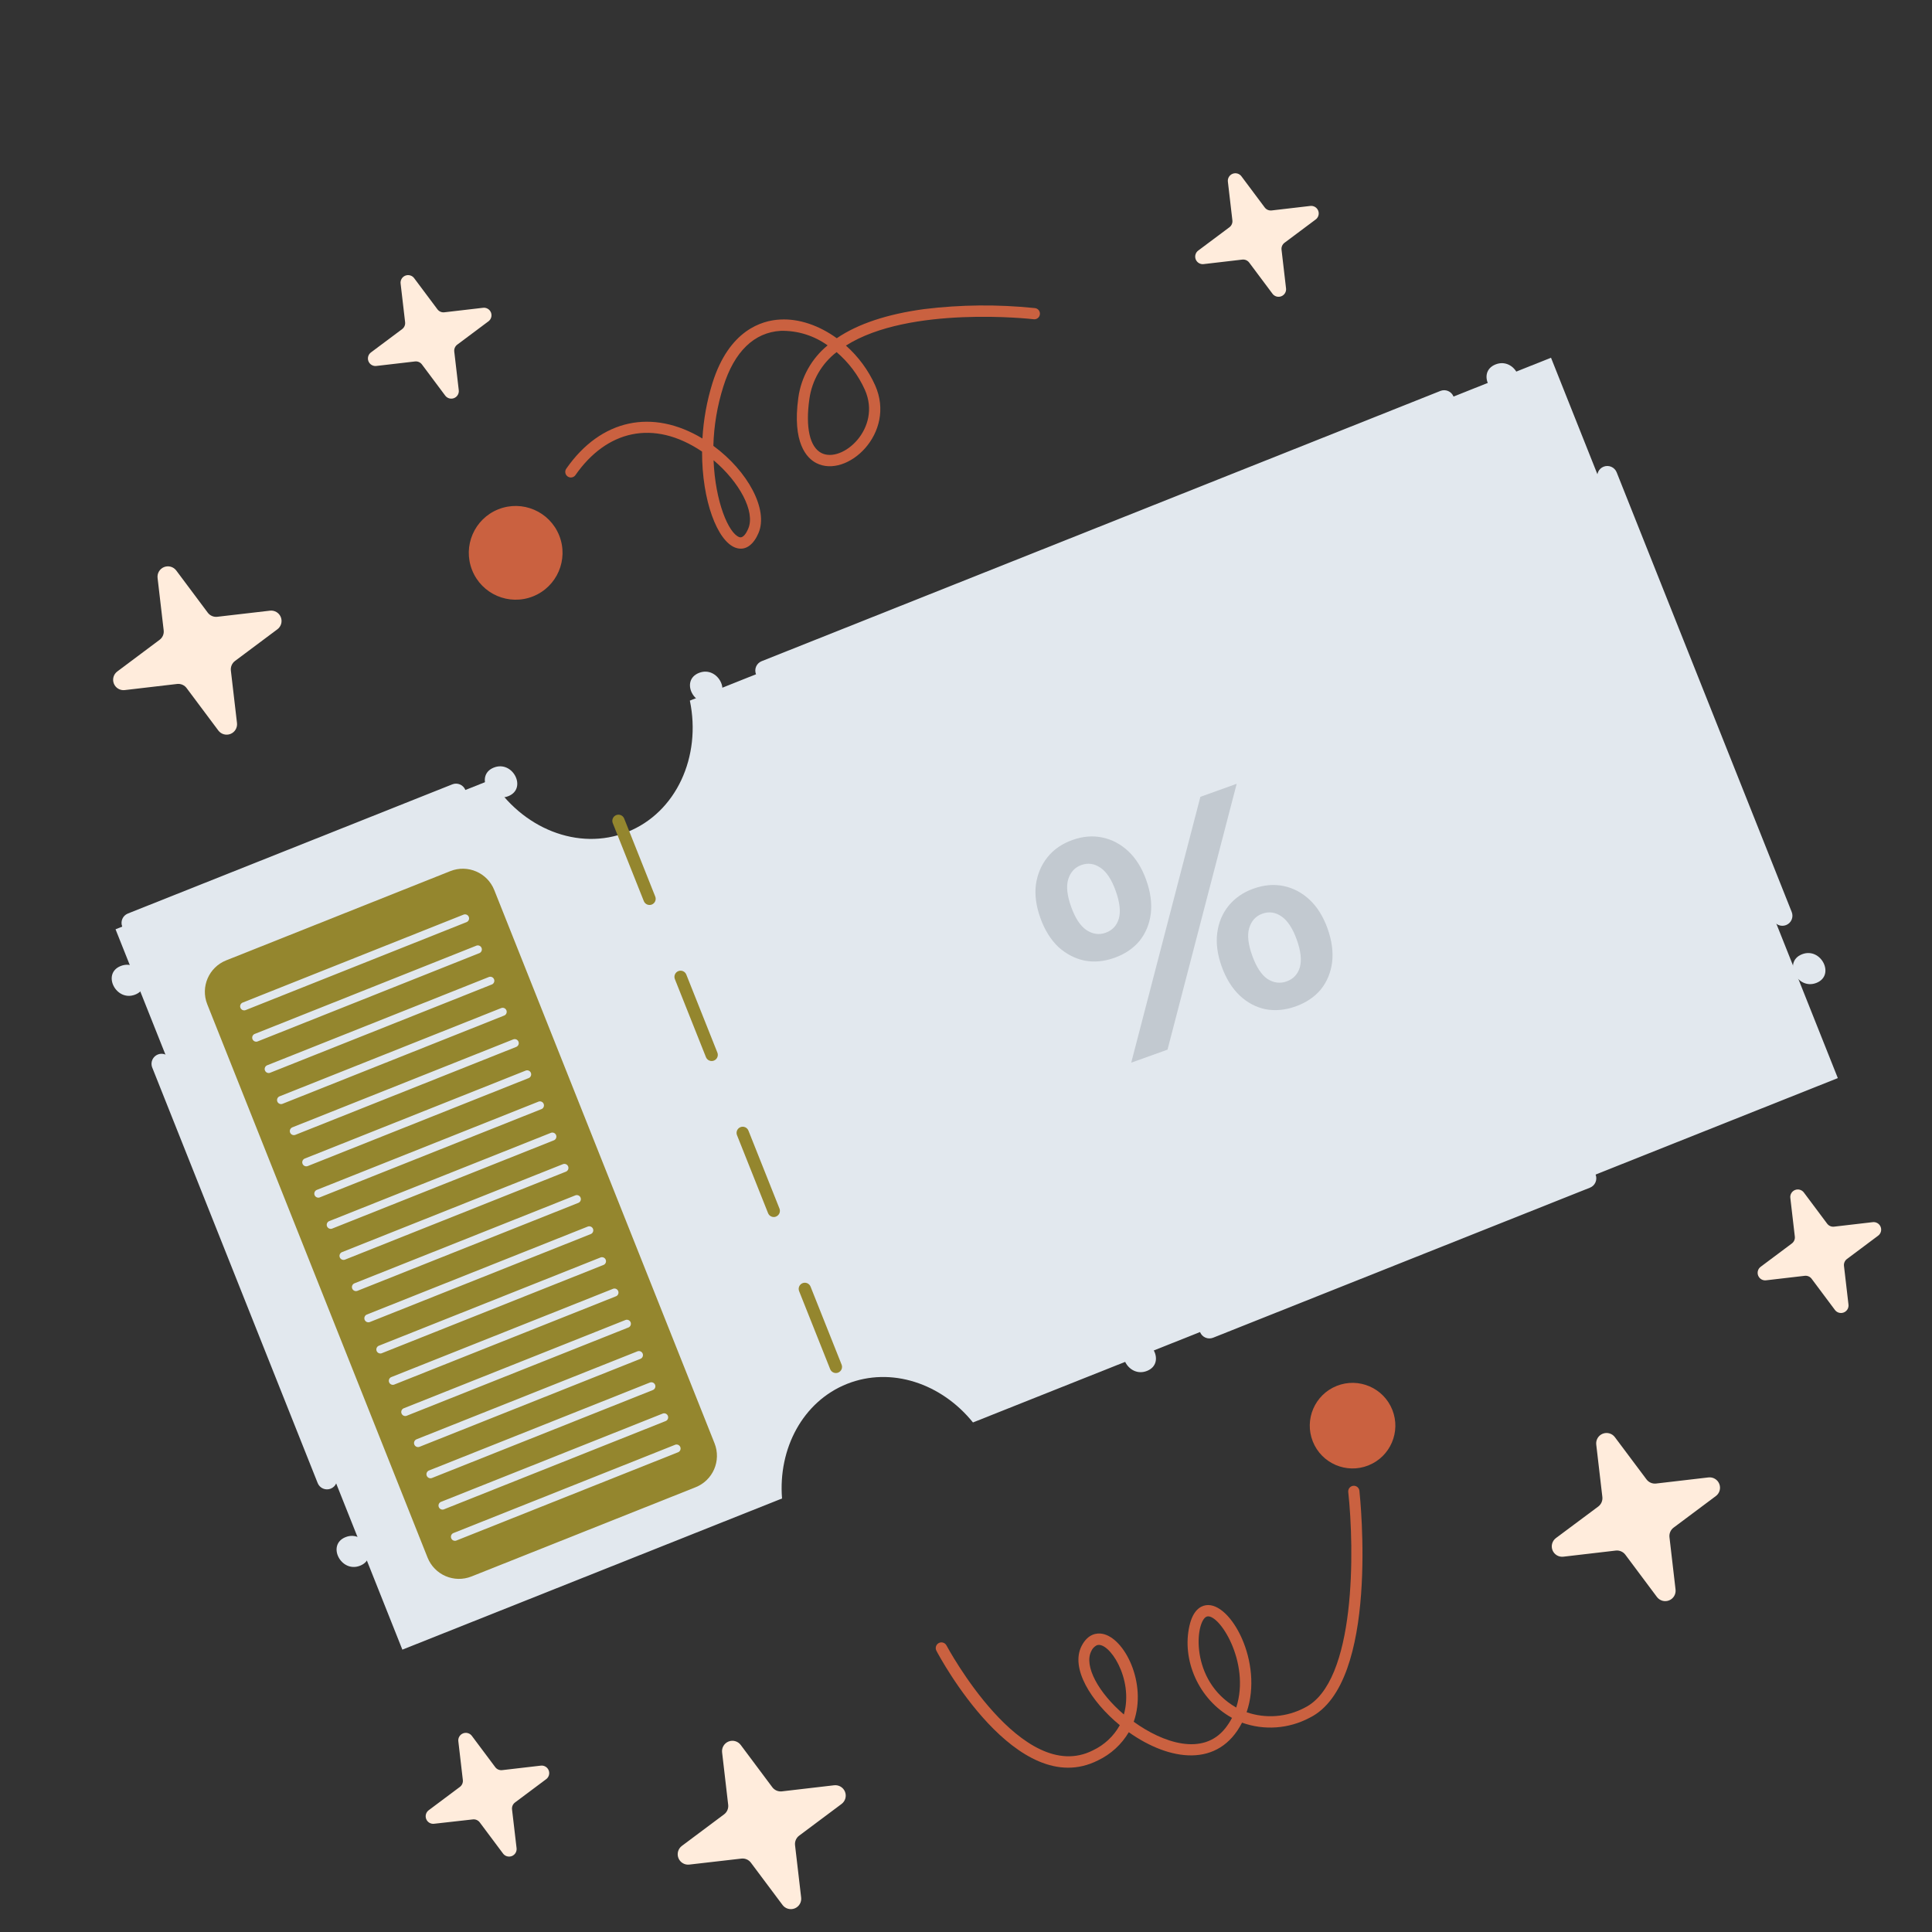 <svg width="310" height="310" viewBox="0 0 310 310" fill="none" xmlns="http://www.w3.org/2000/svg">
<rect x="0" y="0" width="310" height="310" fill="#333333" stroke="none"/>
<g clip-path="url(#clip0_8676_139)">
<path d="M199.291 276.41C195.554 283.704 187.709 282.611 181.119 277.942C179.955 279.914 178.227 281.491 176.158 282.472C163.169 289.019 150.769 265.862 150.25 264.869C150.194 264.763 150.16 264.647 150.148 264.527C150.137 264.408 150.15 264.288 150.185 264.173C150.221 264.058 150.279 263.952 150.355 263.86C150.432 263.767 150.526 263.691 150.632 263.635C150.846 263.522 151.097 263.499 151.328 263.571C151.559 263.642 151.753 263.803 151.866 264.017C151.988 264.242 163.994 286.638 175.369 280.851C177.194 279.991 178.702 278.579 179.679 276.815C175.053 273.019 171.715 267.662 173.553 264.096C174.578 262.104 176.042 262.016 176.822 262.142C180.44 262.735 184.093 270.124 181.911 276.265C186.56 279.627 193.01 281.849 196.609 277.301C197.018 276.784 197.377 276.228 197.682 275.643C192.303 272.675 189.598 266.355 190.856 260.856C191.422 258.382 192.61 257.7 193.502 257.567C197.461 256.968 202.778 266.738 200.025 274.736C201.545 275.261 203.156 275.467 204.759 275.342C206.362 275.218 207.922 274.764 209.342 274.011C217.635 269.927 217.325 248.427 216.329 239.361C216.314 239.129 216.389 238.901 216.539 238.723C216.688 238.546 216.9 238.432 217.13 238.407C217.361 238.381 217.592 238.446 217.777 238.586C217.961 238.727 218.084 238.933 218.12 239.162C218.253 240.413 221.379 270.098 210.135 275.624C208.482 276.504 206.663 277.028 204.796 277.163C202.928 277.299 201.053 277.042 199.291 276.41ZM193.616 259.392C191.794 260.117 190.824 269.679 198.358 273.985C200.725 266.689 195.478 258.65 193.588 259.403L193.616 259.392ZM175.977 263.997C175.58 264.198 175.267 264.535 175.097 264.947C173.893 267.29 176.246 271.613 180.331 275.096C181.969 269.34 177.873 263.242 175.977 263.997Z" fill="#CA6140"/>
<path d="M219.566 235.133C223.089 233.73 224.808 229.737 223.405 226.214C222.003 222.691 218.009 220.972 214.486 222.375C210.963 223.778 209.245 227.771 210.647 231.294C212.05 234.817 216.043 236.536 219.566 235.133Z" fill="#CA6140"/>
<path d="M117.985 87.87C115.119 86.808 112.628 80.371 112.65 72.457C104.808 67.179 97.304 69.105 92.334 76.232C92.267 76.328 92.181 76.411 92.081 76.474C91.982 76.538 91.871 76.581 91.755 76.601C91.638 76.622 91.519 76.619 91.404 76.594C91.289 76.568 91.18 76.52 91.083 76.453C90.987 76.385 90.904 76.299 90.841 76.2C90.777 76.1 90.734 75.989 90.714 75.873C90.693 75.757 90.696 75.638 90.721 75.523C90.746 75.407 90.794 75.298 90.862 75.202C96.429 67.218 104.697 65.542 112.709 70.361C112.88 67.339 113.42 64.348 114.318 61.457C116.983 52.96 122.253 51.416 125.167 51.272C128.218 51.094 131.463 52.239 134.266 54.27C137.644 51.968 142.34 50.404 148.256 49.6C154.145 48.877 160.097 48.82 165.999 49.43C166.123 49.435 166.245 49.466 166.357 49.521C166.468 49.575 166.568 49.653 166.648 49.747C166.729 49.842 166.789 49.952 166.824 50.071C166.86 50.19 166.871 50.315 166.856 50.439C166.842 50.562 166.801 50.681 166.738 50.788C166.675 50.896 166.591 50.989 166.49 51.062C166.39 51.135 166.275 51.186 166.154 51.213C166.033 51.239 165.907 51.24 165.785 51.216C165.532 51.187 145.912 48.982 135.734 55.452C137.726 57.221 139.323 59.39 140.419 61.818C143.856 69.534 135.88 76.835 130.973 74.299C129.453 73.509 127.09 71.094 128.098 63.804C128.552 60.517 130.229 57.522 132.794 55.417C130.609 53.846 127.973 53.026 125.283 53.084C121.001 53.328 117.816 56.428 116.06 62.034C115.088 65.113 114.55 68.313 114.462 71.54C119.98 75.58 123.326 81.755 121.703 85.536C120.992 87.22 119.714 88.511 117.985 87.87ZM114.494 73.847C114.767 80.523 116.897 85.546 118.61 86.181C119.229 86.41 119.741 85.568 120.062 84.821C121.226 82.096 118.631 77.329 114.494 73.847ZM134.235 56.499C131.846 58.342 130.277 61.05 129.866 64.038C129.226 68.568 129.926 71.718 131.789 72.683C135.119 74.401 141.539 68.755 138.769 62.534C137.723 60.211 136.174 58.15 134.235 56.499Z" fill="#CA6140"/>
<path d="M85.524 95.692C89.382 94.156 91.265 89.782 89.729 85.924C88.192 82.065 83.819 80.183 79.96 81.719C76.102 83.255 74.219 87.629 75.756 91.487C77.292 95.346 81.665 97.228 85.524 95.692Z" fill="#CA6140"/>
<path d="M34.905 98.961L43.308 97.987C43.674 97.942 44.044 98.019 44.36 98.207C44.677 98.394 44.922 98.682 45.059 99.024C45.195 99.365 45.214 99.743 45.113 100.097C45.012 100.451 44.796 100.761 44.5 100.98L37.725 106.043C37.481 106.22 37.29 106.46 37.171 106.737C37.052 107.013 37.009 107.317 37.047 107.616L38.027 116.017C38.069 116.382 37.99 116.751 37.802 117.067C37.614 117.382 37.327 117.627 36.985 117.763C36.644 117.899 36.267 117.918 35.913 117.819C35.56 117.719 35.249 117.505 35.029 117.211L29.965 110.436C29.794 110.194 29.56 110.002 29.29 109.881C29.019 109.76 28.721 109.713 28.426 109.745L20.019 110.727C19.654 110.772 19.284 110.694 18.967 110.507C18.651 110.319 18.405 110.032 18.269 109.69C18.133 109.348 18.114 108.971 18.215 108.617C18.316 108.263 18.531 107.953 18.828 107.734L25.606 102.663C25.841 102.49 26.026 102.257 26.141 101.989C26.257 101.721 26.299 101.427 26.263 101.137L25.284 92.736C25.241 92.371 25.32 92.002 25.509 91.686C25.697 91.371 25.984 91.126 26.325 90.99C26.667 90.854 27.044 90.835 27.397 90.934C27.751 91.034 28.062 91.248 28.282 91.542L33.345 98.317C33.524 98.554 33.763 98.738 34.038 98.851C34.312 98.964 34.611 99.002 34.905 98.961ZM265.717 238.042L274.119 237.062C274.484 237.018 274.854 237.095 275.171 237.282C275.487 237.47 275.733 237.757 275.869 238.099C276.005 238.441 276.024 238.818 275.923 239.172C275.822 239.526 275.606 239.837 275.31 240.055L268.535 245.118C268.301 245.295 268.117 245.529 268.001 245.798C267.885 246.067 267.842 246.361 267.875 246.652L268.85 255.042C268.895 255.408 268.817 255.777 268.63 256.094C268.442 256.411 268.155 256.656 267.813 256.792C267.471 256.929 267.094 256.948 266.74 256.847C266.386 256.745 266.076 256.53 265.857 256.234L260.794 249.458C260.618 249.224 260.384 249.04 260.115 248.925C259.846 248.809 259.551 248.765 259.26 248.798L250.859 249.778C250.493 249.823 250.124 249.745 249.807 249.558C249.49 249.37 249.245 249.083 249.108 248.741C248.972 248.399 248.953 248.022 249.054 247.668C249.156 247.314 249.371 247.003 249.667 246.785L256.447 241.733C256.681 241.557 256.865 241.323 256.981 241.054C257.096 240.785 257.14 240.49 257.107 240.199L256.128 231.798C256.083 231.433 256.16 231.063 256.348 230.746C256.535 230.429 256.823 230.184 257.164 230.048C257.506 229.912 257.884 229.893 258.238 229.994C258.592 230.095 258.902 230.31 259.12 230.606L264.173 237.354C264.346 237.594 264.581 237.785 264.852 237.906C265.124 238.027 265.422 238.074 265.717 238.042ZM125.438 287.437L133.84 286.457C134.205 286.415 134.574 286.494 134.889 286.682C135.205 286.87 135.449 287.157 135.585 287.499C135.721 287.84 135.741 288.217 135.641 288.571C135.541 288.924 135.328 289.235 135.034 289.455L128.258 294.519C128.017 294.691 127.827 294.925 127.705 295.195C127.584 295.465 127.536 295.763 127.568 296.058L128.549 304.465C128.594 304.83 128.517 305.2 128.329 305.517C128.142 305.833 127.855 306.079 127.513 306.215C127.171 306.351 126.793 306.37 126.439 306.269C126.086 306.168 125.775 305.953 125.557 305.656L120.486 298.878C120.311 298.644 120.079 298.46 119.811 298.345C119.543 298.229 119.249 298.187 118.96 298.221L110.603 299.182C110.238 299.225 109.869 299.146 109.554 298.957C109.238 298.769 108.994 298.482 108.858 298.141C108.722 297.799 108.702 297.423 108.802 297.069C108.902 296.715 109.115 296.404 109.41 296.184L116.185 291.121C116.418 290.946 116.602 290.713 116.717 290.446C116.832 290.178 116.875 289.885 116.842 289.595L115.866 281.186C115.821 280.82 115.898 280.451 116.086 280.134C116.273 279.817 116.56 279.572 116.902 279.436C117.244 279.299 117.622 279.28 117.976 279.382C118.329 279.483 118.64 279.698 118.858 279.994L123.924 286.775C124.099 287.006 124.33 287.188 124.595 287.304C124.86 287.42 125.15 287.465 125.438 287.437ZM204.046 33.767L210.199 33.05C210.47 33.008 210.748 33.059 210.986 33.195C211.224 33.331 211.409 33.544 211.511 33.799C211.612 34.054 211.624 34.336 211.545 34.598C211.465 34.861 211.299 35.089 211.073 35.244L206.111 38.953C205.939 39.081 205.804 39.251 205.72 39.447C205.636 39.643 205.604 39.858 205.63 40.07L206.346 46.224C206.389 46.495 206.338 46.772 206.202 47.011C206.066 47.249 205.853 47.434 205.598 47.535C205.343 47.637 205.061 47.649 204.799 47.569C204.536 47.489 204.308 47.323 204.153 47.097L200.443 42.135C200.316 41.964 200.146 41.829 199.95 41.744C199.754 41.66 199.539 41.629 199.327 41.654L193.173 42.371C192.902 42.413 192.625 42.362 192.386 42.226C192.148 42.09 191.963 41.877 191.861 41.622C191.76 41.367 191.748 41.086 191.828 40.823C191.907 40.56 192.074 40.333 192.3 40.177L197.262 36.468C197.433 36.341 197.568 36.17 197.652 35.974C197.737 35.778 197.768 35.563 197.742 35.351L197.026 29.198C196.984 28.927 197.035 28.649 197.171 28.411C197.307 28.172 197.519 27.987 197.774 27.886C198.029 27.784 198.311 27.772 198.574 27.852C198.836 27.932 199.064 28.098 199.22 28.324L202.929 33.286C203.056 33.458 203.226 33.592 203.423 33.677C203.619 33.761 203.834 33.792 204.046 33.767ZM294.293 196.823L300.446 196.107C300.717 196.065 300.995 196.116 301.233 196.252C301.471 196.387 301.656 196.6 301.758 196.855C301.859 197.11 301.871 197.392 301.792 197.655C301.712 197.917 301.545 198.145 301.319 198.301L296.358 202.01C296.186 202.137 296.051 202.307 295.967 202.503C295.882 202.7 295.851 202.915 295.877 203.127L296.593 209.28C296.636 209.551 296.585 209.829 296.449 210.067C296.313 210.305 296.1 210.49 295.845 210.592C295.59 210.693 295.308 210.705 295.045 210.626C294.783 210.546 294.555 210.38 294.399 210.154L290.69 205.192C290.563 205.02 290.393 204.885 290.197 204.801C290.001 204.717 289.786 204.685 289.574 204.711L283.42 205.427C283.149 205.47 282.872 205.419 282.633 205.283C282.395 205.147 282.21 204.934 282.108 204.679C282.007 204.424 281.995 204.142 282.074 203.88C282.154 203.617 282.321 203.389 282.547 203.234L287.509 199.524C287.68 199.397 287.815 199.227 287.899 199.031C287.984 198.835 288.015 198.62 287.989 198.408L287.273 192.254C287.23 191.983 287.281 191.706 287.417 191.467C287.553 191.229 287.766 191.044 288.021 190.942C288.276 190.841 288.558 190.829 288.821 190.909C289.083 190.988 289.311 191.155 289.467 191.381L293.176 196.343C293.303 196.514 293.473 196.649 293.669 196.733C293.866 196.818 294.081 196.849 294.293 196.823ZM80.574 284.028L86.728 283.312C86.999 283.269 87.276 283.32 87.514 283.456C87.753 283.592 87.938 283.805 88.039 284.06C88.141 284.315 88.153 284.597 88.073 284.859C87.993 285.122 87.827 285.35 87.601 285.505L82.639 289.215C82.468 289.342 82.333 289.512 82.248 289.708C82.164 289.904 82.133 290.119 82.158 290.331L82.882 296.502C82.924 296.773 82.873 297.05 82.737 297.289C82.601 297.527 82.388 297.712 82.133 297.814C81.878 297.915 81.596 297.927 81.334 297.847C81.071 297.768 80.843 297.601 80.688 297.375L76.979 292.413C76.851 292.241 76.679 292.106 76.482 292.022C76.285 291.938 76.069 291.908 75.856 291.935L69.699 292.627C69.428 292.669 69.151 292.618 68.912 292.482C68.674 292.346 68.489 292.133 68.388 291.878C68.286 291.623 68.274 291.341 68.354 291.079C68.433 290.816 68.6 290.588 68.826 290.433L73.782 286.726C73.956 286.598 74.093 286.425 74.177 286.226C74.262 286.028 74.292 285.81 74.264 285.596L73.548 279.442C73.505 279.171 73.556 278.894 73.692 278.655C73.828 278.417 74.041 278.232 74.296 278.13C74.551 278.029 74.833 278.017 75.096 278.097C75.358 278.176 75.586 278.343 75.741 278.569L79.451 283.531C79.576 283.706 79.747 283.845 79.945 283.932C80.142 284.02 80.359 284.053 80.574 284.028ZM71.311 50.108L77.464 49.392C77.735 49.349 78.013 49.4 78.251 49.536C78.489 49.672 78.674 49.885 78.776 50.14C78.877 50.395 78.889 50.677 78.81 50.939C78.73 51.202 78.564 51.43 78.338 51.585L73.376 55.294C73.203 55.421 73.067 55.592 72.981 55.788C72.896 55.985 72.864 56.201 72.889 56.414L73.606 62.567C73.648 62.838 73.597 63.116 73.461 63.354C73.325 63.592 73.112 63.777 72.857 63.879C72.602 63.98 72.321 63.992 72.058 63.913C71.795 63.833 71.568 63.666 71.412 63.441L67.703 58.479C67.576 58.307 67.405 58.172 67.209 58.088C67.013 58.004 66.798 57.972 66.586 57.998L60.433 58.714C60.161 58.757 59.884 58.706 59.646 58.57C59.407 58.434 59.222 58.221 59.121 57.966C59.019 57.711 59.007 57.429 59.087 57.166C59.167 56.904 59.333 56.676 59.559 56.521L64.521 52.811C64.692 52.684 64.827 52.514 64.912 52.318C64.996 52.122 65.027 51.907 65.002 51.695L64.285 45.541C64.243 45.27 64.294 44.993 64.43 44.754C64.566 44.516 64.779 44.331 65.034 44.229C65.289 44.128 65.57 44.116 65.833 44.196C66.096 44.275 66.323 44.442 66.479 44.668L70.188 49.63C70.316 49.802 70.488 49.937 70.685 50.02C70.882 50.105 71.098 50.135 71.311 50.108Z" fill="#FFECDC"/>
<path d="M156.117 228.241C151.067 221.975 142.984 219.237 135.908 222.054C128.831 224.872 124.842 232.417 125.482 240.439L64.561 264.695L18.539 149.108L78.864 125.089C83.674 132.897 92.78 136.636 100.65 133.502C108.52 130.369 112.565 121.394 110.691 112.417L248.869 57.401L294.89 172.987L156.117 228.241Z" fill="#E2E8EE"/>
<path d="M134.488 220.241C134.245 220.338 133.973 220.334 133.733 220.23C133.493 220.127 133.303 219.932 133.206 219.689L128.223 207.173C128.126 206.93 128.13 206.658 128.233 206.418C128.337 206.177 128.532 205.988 128.775 205.891C129.018 205.794 129.29 205.798 129.53 205.901C129.77 206.005 129.96 206.2 130.057 206.443L135.04 218.959C135.137 219.202 135.133 219.474 135.03 219.714C134.926 219.955 134.731 220.144 134.488 220.241ZM124.522 195.209C124.278 195.305 124.007 195.302 123.766 195.198C123.526 195.095 123.336 194.9 123.24 194.657L118.256 182.141C118.159 181.898 118.163 181.626 118.267 181.385C118.37 181.145 118.565 180.956 118.808 180.859C119.051 180.762 119.323 180.766 119.563 180.869C119.804 180.973 119.993 181.167 120.09 181.411L125.073 193.927C125.168 194.169 125.163 194.44 125.06 194.679C124.956 194.918 124.761 195.107 124.519 195.203L124.522 195.209ZM114.555 170.176C114.312 170.273 114.04 170.27 113.8 170.166C113.559 170.063 113.37 169.868 113.273 169.625L108.287 157.103C108.19 156.86 108.194 156.588 108.298 156.348C108.401 156.107 108.596 155.918 108.839 155.821C109.082 155.724 109.354 155.728 109.594 155.831C109.835 155.935 110.024 156.13 110.121 156.373L115.107 168.894C115.203 169.138 115.2 169.409 115.096 169.65C114.993 169.89 114.798 170.08 114.555 170.176ZM104.586 145.139C104.343 145.235 104.071 145.232 103.831 145.128C103.59 145.025 103.401 144.83 103.304 144.587L98.32 132.071C98.224 131.828 98.227 131.556 98.331 131.315C98.434 131.075 98.629 130.886 98.872 130.789C99.115 130.692 99.387 130.696 99.628 130.799C99.868 130.903 100.058 131.097 100.154 131.341L105.138 143.857C105.235 144.1 105.231 144.372 105.127 144.612C105.024 144.852 104.829 145.042 104.586 145.139Z" fill="#94862E"/>
<path d="M72.257 139.776L36.29 154.097C33.506 155.205 32.148 158.36 33.257 161.144L68.604 249.921C69.712 252.704 72.867 254.062 75.651 252.954L111.618 238.633C114.402 237.525 115.76 234.37 114.652 231.586L79.305 142.809C78.196 140.026 75.041 138.668 72.257 139.776Z" fill="#94862E"/>
<path d="M74.859 147.962L39.42 162.072C39.341 162.103 39.256 162.119 39.171 162.118C39.086 162.117 39.002 162.099 38.924 162.065C38.846 162.032 38.775 161.983 38.716 161.922C38.656 161.861 38.61 161.789 38.578 161.71C38.547 161.631 38.531 161.546 38.532 161.461C38.533 161.376 38.551 161.292 38.585 161.214C38.619 161.136 38.667 161.065 38.728 161.006C38.789 160.946 38.861 160.9 38.941 160.868L74.379 146.758C74.458 146.727 74.543 146.711 74.628 146.712C74.713 146.713 74.797 146.731 74.875 146.765C74.953 146.798 75.024 146.847 75.083 146.908C75.143 146.969 75.189 147.041 75.221 147.12C75.252 147.199 75.268 147.284 75.267 147.369C75.266 147.454 75.248 147.538 75.214 147.616C75.18 147.694 75.132 147.765 75.071 147.824C75.01 147.884 74.938 147.93 74.859 147.962ZM76.85 152.963L41.411 167.073C41.331 167.114 41.242 167.138 41.152 167.144C41.062 167.149 40.972 167.135 40.887 167.104C40.803 167.072 40.725 167.023 40.661 166.96C40.596 166.896 40.546 166.82 40.512 166.736C40.479 166.653 40.463 166.563 40.467 166.472C40.47 166.382 40.493 166.293 40.532 166.212C40.572 166.131 40.628 166.059 40.697 166.001C40.767 165.943 40.847 165.9 40.934 165.875L76.373 151.764C76.453 151.723 76.541 151.699 76.631 151.694C76.721 151.688 76.812 151.702 76.896 151.734C76.981 151.765 77.058 151.814 77.123 151.878C77.187 151.941 77.238 152.017 77.271 152.101C77.305 152.185 77.32 152.275 77.317 152.365C77.313 152.455 77.291 152.544 77.251 152.625C77.212 152.706 77.155 152.778 77.086 152.836C77.017 152.894 76.936 152.937 76.85 152.963ZM78.852 157.992L43.413 172.102C43.333 172.143 43.245 172.167 43.155 172.173C43.064 172.178 42.974 172.164 42.889 172.133C42.805 172.101 42.728 172.052 42.663 171.989C42.599 171.925 42.548 171.849 42.515 171.765C42.481 171.681 42.466 171.591 42.469 171.501C42.473 171.411 42.495 171.322 42.535 171.241C42.574 171.16 42.63 171.088 42.7 171.03C42.769 170.972 42.849 170.929 42.936 170.904L78.375 156.793C78.455 156.752 78.543 156.728 78.633 156.723C78.724 156.717 78.814 156.731 78.899 156.763C78.983 156.794 79.06 156.843 79.125 156.906C79.189 156.97 79.24 157.046 79.273 157.13C79.307 157.214 79.322 157.304 79.319 157.394C79.316 157.484 79.293 157.573 79.254 157.654C79.214 157.735 79.158 157.807 79.088 157.865C79.019 157.923 78.939 157.966 78.852 157.992ZM80.836 162.975L45.398 177.086C45.317 177.127 45.229 177.151 45.139 177.156C45.049 177.162 44.959 177.148 44.874 177.116C44.789 177.085 44.712 177.036 44.648 176.973C44.583 176.909 44.532 176.833 44.499 176.749C44.466 176.665 44.45 176.575 44.453 176.485C44.457 176.395 44.479 176.306 44.519 176.225C44.559 176.144 44.615 176.072 44.684 176.014C44.753 175.956 44.834 175.913 44.92 175.887L80.359 161.777C80.44 161.736 80.528 161.712 80.618 161.707C80.708 161.701 80.798 161.715 80.883 161.747C80.968 161.778 81.045 161.827 81.109 161.89C81.174 161.954 81.224 162.03 81.258 162.114C81.291 162.198 81.307 162.288 81.303 162.378C81.3 162.468 81.278 162.557 81.238 162.638C81.198 162.719 81.142 162.791 81.073 162.849C81.004 162.907 80.923 162.95 80.836 162.975ZM82.83 167.982L47.391 182.092C47.231 182.156 47.053 182.153 46.895 182.085C46.737 182.017 46.613 181.889 46.549 181.73C46.486 181.57 46.488 181.392 46.556 181.234C46.624 181.076 46.752 180.952 46.912 180.888L82.35 166.778C82.51 166.715 82.688 166.717 82.846 166.785C83.004 166.853 83.128 166.981 83.192 167.14C83.255 167.3 83.253 167.478 83.185 167.636C83.117 167.794 82.989 167.918 82.83 167.982ZM84.823 172.988L49.384 187.099C49.225 187.162 49.046 187.16 48.889 187.092C48.731 187.024 48.606 186.896 48.543 186.736C48.479 186.577 48.482 186.398 48.55 186.24C48.617 186.083 48.745 185.958 48.905 185.895L84.344 171.785C84.503 171.721 84.682 171.723 84.84 171.791C84.997 171.859 85.122 171.987 85.185 172.147C85.249 172.306 85.246 172.485 85.178 172.643C85.111 172.8 84.983 172.925 84.823 172.988ZM86.814 177.989L51.375 192.099C51.295 192.141 51.207 192.165 51.117 192.17C51.027 192.175 50.936 192.162 50.852 192.13C50.767 192.098 50.69 192.049 50.625 191.986C50.561 191.923 50.51 191.847 50.477 191.763C50.443 191.679 50.428 191.589 50.431 191.499C50.435 191.409 50.457 191.32 50.497 191.239C50.536 191.158 50.593 191.086 50.662 191.028C50.731 190.969 50.812 190.926 50.898 190.901L86.337 176.791C86.417 176.75 86.505 176.726 86.596 176.72C86.686 176.715 86.776 176.729 86.861 176.76C86.945 176.792 87.022 176.841 87.087 176.904C87.152 176.967 87.202 177.043 87.236 177.127C87.269 177.211 87.285 177.301 87.281 177.392C87.278 177.482 87.255 177.57 87.216 177.652C87.176 177.733 87.12 177.805 87.051 177.863C86.981 177.921 86.901 177.964 86.814 177.989ZM88.808 182.996L53.369 197.106C53.288 197.147 53.2 197.171 53.11 197.177C53.02 197.182 52.93 197.168 52.845 197.137C52.76 197.105 52.683 197.056 52.619 196.993C52.554 196.929 52.504 196.853 52.47 196.769C52.437 196.686 52.421 196.596 52.425 196.505C52.428 196.415 52.45 196.326 52.49 196.245C52.53 196.164 52.586 196.092 52.655 196.034C52.724 195.976 52.805 195.933 52.892 195.908L88.33 181.797C88.411 181.756 88.499 181.732 88.589 181.727C88.679 181.721 88.77 181.735 88.854 181.767C88.939 181.798 89.016 181.847 89.08 181.911C89.145 181.974 89.196 182.05 89.229 182.134C89.262 182.218 89.278 182.308 89.275 182.398C89.271 182.488 89.249 182.577 89.209 182.658C89.169 182.739 89.113 182.811 89.044 182.869C88.975 182.927 88.894 182.97 88.808 182.996ZM90.801 188.002L55.362 202.112C55.202 202.176 55.024 202.173 54.866 202.105C54.708 202.037 54.584 201.91 54.52 201.75C54.457 201.59 54.459 201.412 54.527 201.254C54.595 201.096 54.723 200.972 54.883 200.908L90.322 186.798C90.481 186.735 90.659 186.737 90.817 186.805C90.975 186.873 91.1 187.001 91.163 187.16C91.227 187.32 91.224 187.498 91.156 187.656C91.088 187.814 90.96 187.938 90.801 188.002ZM92.794 193.008L57.355 207.119C57.196 207.182 57.017 207.18 56.86 207.112C56.702 207.044 56.577 206.916 56.514 206.756C56.45 206.597 56.453 206.418 56.521 206.261C56.589 206.103 56.717 205.978 56.876 205.915L92.315 191.805C92.475 191.741 92.653 191.744 92.811 191.812C92.969 191.879 93.093 192.007 93.156 192.167C93.22 192.327 93.218 192.505 93.15 192.663C93.082 192.821 92.954 192.945 92.794 193.008ZM94.787 198.015L59.349 212.125C59.189 212.189 59.011 212.186 58.853 212.118C58.695 212.05 58.571 211.922 58.507 211.763C58.444 211.603 58.446 211.425 58.514 211.267C58.582 211.109 58.71 210.985 58.869 210.921L94.308 196.811C94.468 196.748 94.646 196.75 94.804 196.818C94.962 196.886 95.086 197.014 95.15 197.173C95.213 197.333 95.211 197.511 95.143 197.669C95.075 197.827 94.947 197.951 94.787 198.015ZM96.77 202.993L61.331 217.103C61.251 217.145 61.163 217.169 61.072 217.174C60.982 217.179 60.892 217.166 60.807 217.134C60.722 217.103 60.645 217.053 60.581 216.99C60.516 216.927 60.466 216.851 60.432 216.767C60.399 216.683 60.383 216.593 60.387 216.503C60.39 216.413 60.413 216.324 60.452 216.243C60.492 216.162 60.548 216.09 60.617 216.032C60.687 215.973 60.767 215.93 60.854 215.905L96.293 201.795C96.373 201.754 96.461 201.73 96.551 201.724C96.641 201.719 96.732 201.733 96.816 201.764C96.901 201.796 96.978 201.845 97.043 201.908C97.107 201.971 97.158 202.047 97.191 202.131C97.225 202.215 97.24 202.305 97.237 202.396C97.233 202.486 97.211 202.574 97.171 202.656C97.132 202.737 97.075 202.809 97.006 202.867C96.937 202.925 96.856 202.968 96.77 202.993ZM98.772 208.022L63.333 222.132C63.253 222.174 63.165 222.198 63.075 222.203C62.984 222.208 62.894 222.195 62.809 222.163C62.725 222.131 62.648 222.082 62.583 222.019C62.519 221.956 62.468 221.88 62.435 221.796C62.401 221.712 62.386 221.622 62.389 221.532C62.393 221.441 62.415 221.353 62.455 221.272C62.494 221.191 62.55 221.119 62.62 221.06C62.689 221.002 62.769 220.959 62.856 220.934L98.295 206.824C98.375 206.783 98.463 206.758 98.553 206.753C98.644 206.748 98.734 206.761 98.819 206.793C98.903 206.825 98.98 206.874 99.045 206.937C99.109 207 99.16 207.076 99.194 207.16C99.227 207.244 99.242 207.334 99.239 207.425C99.236 207.515 99.213 207.603 99.174 207.685C99.134 207.766 99.078 207.838 99.008 207.896C98.939 207.954 98.859 207.997 98.772 208.022ZM100.765 213.029L65.326 227.139C65.246 227.18 65.158 227.204 65.068 227.21C64.978 227.215 64.887 227.201 64.803 227.17C64.718 227.138 64.641 227.089 64.577 227.026C64.512 226.962 64.461 226.886 64.428 226.802C64.395 226.719 64.379 226.628 64.382 226.538C64.386 226.448 64.408 226.359 64.448 226.278C64.488 226.197 64.544 226.125 64.613 226.067C64.682 226.009 64.763 225.966 64.85 225.941L100.288 211.83C100.369 211.789 100.457 211.765 100.547 211.76C100.637 211.754 100.727 211.768 100.812 211.8C100.897 211.831 100.974 211.88 101.038 211.943C101.103 212.007 101.153 212.083 101.187 212.167C101.22 212.251 101.236 212.341 101.232 212.431C101.229 212.521 101.207 212.61 101.167 212.691C101.127 212.772 101.071 212.844 101.002 212.902C100.933 212.96 100.852 213.003 100.765 213.029ZM102.759 218.035L67.32 232.145C67.16 232.209 66.982 232.206 66.824 232.138C66.666 232.07 66.542 231.943 66.478 231.783C66.415 231.623 66.417 231.445 66.485 231.287C66.553 231.129 66.681 231.005 66.841 230.941L102.279 216.831C102.439 216.768 102.617 216.77 102.775 216.838C102.933 216.906 103.057 217.034 103.121 217.193C103.184 217.353 103.182 217.531 103.114 217.689C103.046 217.847 102.918 217.971 102.759 218.035ZM104.752 223.041L69.313 237.152C69.154 237.215 68.975 237.213 68.817 237.145C68.66 237.077 68.535 236.949 68.472 236.789C68.408 236.63 68.411 236.451 68.478 236.294C68.546 236.136 68.674 236.011 68.834 235.948L104.273 221.838C104.432 221.774 104.611 221.777 104.768 221.844C104.926 221.912 105.051 222.04 105.114 222.2C105.178 222.36 105.175 222.538 105.107 222.696C105.039 222.854 104.912 222.978 104.752 223.041ZM106.743 228.042L71.304 242.152C71.224 242.194 71.136 242.218 71.046 242.223C70.956 242.229 70.865 242.215 70.781 242.183C70.696 242.152 70.619 242.103 70.554 242.039C70.49 241.976 70.439 241.9 70.406 241.816C70.372 241.732 70.357 241.642 70.36 241.552C70.364 241.462 70.386 241.373 70.426 241.292C70.465 241.211 70.522 241.139 70.591 241.081C70.66 241.022 70.74 240.979 70.827 240.954L106.266 226.844C106.346 226.803 106.434 226.779 106.525 226.773C106.615 226.768 106.705 226.782 106.79 226.813C106.874 226.845 106.951 226.894 107.016 226.957C107.081 227.02 107.131 227.096 107.165 227.18C107.198 227.264 107.214 227.354 107.21 227.445C107.207 227.535 107.184 227.623 107.145 227.705C107.105 227.786 107.049 227.858 106.98 227.916C106.91 227.974 106.83 228.017 106.743 228.042ZM108.736 233.049L73.298 247.159C73.217 247.2 73.129 247.224 73.039 247.23C72.949 247.235 72.859 247.221 72.774 247.19C72.689 247.158 72.612 247.109 72.548 247.046C72.483 246.983 72.433 246.907 72.399 246.823C72.366 246.739 72.35 246.649 72.354 246.558C72.357 246.468 72.379 246.379 72.419 246.298C72.459 246.217 72.515 246.145 72.584 246.087C72.653 246.029 72.734 245.986 72.821 245.961L108.259 231.851C108.34 231.809 108.428 231.785 108.518 231.78C108.608 231.774 108.699 231.788 108.783 231.82C108.868 231.851 108.945 231.9 109.009 231.964C109.074 232.027 109.125 232.103 109.158 232.187C109.191 232.271 109.207 232.361 109.203 232.451C109.2 232.541 109.178 232.63 109.138 232.711C109.098 232.792 109.042 232.864 108.973 232.922C108.904 232.98 108.823 233.024 108.736 233.049ZM73.752 128.864L21.713 149.584C21.315 149.743 20.87 149.736 20.476 149.567C20.082 149.397 19.772 149.078 19.614 148.68C19.455 148.282 19.461 147.837 19.631 147.443C19.8 147.049 20.119 146.739 20.517 146.58L72.573 125.854C72.972 125.695 73.416 125.701 73.81 125.871C74.204 126.04 74.514 126.359 74.673 126.758C74.832 127.156 74.826 127.601 74.656 127.995C74.487 128.389 74.168 128.699 73.769 128.858L73.752 128.864ZM232.321 65.729L123.406 109.095C123.008 109.253 122.563 109.247 122.169 109.077C121.775 108.908 121.465 108.589 121.306 108.191C121.147 107.792 121.154 107.347 121.323 106.953C121.493 106.56 121.812 106.249 122.21 106.091L231.125 62.725C231.524 62.567 231.969 62.573 232.362 62.742C232.756 62.912 233.067 63.231 233.225 63.629C233.384 64.028 233.378 64.473 233.208 64.867C233.039 65.26 232.72 65.571 232.321 65.729ZM53.07 238.862C52.872 238.941 52.661 238.981 52.449 238.978C52.236 238.976 52.027 238.931 51.831 238.847C51.636 238.763 51.459 238.641 51.312 238.489C51.164 238.336 51.047 238.156 50.97 237.958L24.391 171.203C24.262 170.812 24.288 170.387 24.462 170.014C24.636 169.641 24.946 169.349 25.329 169.197C25.711 169.044 26.137 169.044 26.52 169.195C26.903 169.346 27.214 169.637 27.389 170.01L53.968 236.764C54.047 236.961 54.087 237.171 54.084 237.383C54.082 237.595 54.038 237.805 53.954 237.999C53.871 238.194 53.75 238.371 53.598 238.519C53.446 238.667 53.267 238.783 53.07 238.862ZM55.444 246.643C52.373 247.865 54.723 252.443 57.783 251.224C60.843 250.006 58.504 245.424 55.444 246.643ZM19.362 155.004C16.29 156.227 18.641 160.804 21.701 159.586C24.761 158.368 22.422 153.786 19.362 155.004ZM79.231 123.164C76.16 124.387 78.505 128.966 81.565 127.748C84.625 126.53 82.291 121.945 79.231 123.164ZM239.965 58.476C236.888 59.701 239.238 64.279 242.298 63.06C245.358 61.842 243.025 57.258 239.965 58.476ZM112.148 107.973C109.076 109.195 111.427 113.773 114.487 112.555C117.547 111.336 115.208 106.754 112.148 107.973ZM286.587 148.434C286.19 148.592 285.746 148.586 285.353 148.418C284.959 148.249 284.649 147.932 284.489 147.535L256.399 76.984C256.24 76.585 256.246 76.141 256.416 75.747C256.585 75.353 256.904 75.043 257.303 74.884C257.701 74.725 258.146 74.731 258.54 74.901C258.934 75.07 259.244 75.389 259.403 75.788L287.493 146.339C287.571 146.536 287.61 146.747 287.607 146.959C287.604 147.171 287.559 147.38 287.475 147.575C287.391 147.769 287.269 147.945 287.117 148.093C286.964 148.24 286.784 148.356 286.587 148.434ZM255.119 190.569L194.653 214.644C194.255 214.803 193.81 214.796 193.416 214.627C193.022 214.457 192.712 214.138 192.553 213.74C192.395 213.342 192.401 212.897 192.57 212.503C192.74 212.109 193.059 211.799 193.457 211.64L253.923 187.566C254.321 187.407 254.766 187.413 255.16 187.583C255.554 187.752 255.864 188.071 256.022 188.469C256.181 188.868 256.175 189.313 256.005 189.707C255.836 190.1 255.517 190.411 255.119 190.569ZM181.706 215.387C178.635 216.61 180.986 221.187 184.046 219.969C187.106 218.75 184.767 214.168 181.706 215.387ZM289.126 153.125C286.055 154.348 288.405 158.925 291.465 157.707C294.525 156.488 292.186 151.906 289.126 153.125Z" fill="#E2E8EE"/>
<path d="M181.511 170.511L192.608 127.854L198.432 125.764L187.335 168.421L181.511 170.511ZM178.84 153.68C177.176 154.278 175.573 154.429 174.031 154.136C172.477 153.809 171.074 153.079 169.819 151.946C168.586 150.768 167.624 149.216 166.933 147.291C166.242 145.366 166.004 143.573 166.218 141.913C166.465 140.24 167.084 138.784 168.075 137.544C169.067 136.304 170.395 135.386 172.059 134.788C173.723 134.191 175.332 134.056 176.885 134.382C178.439 134.708 179.826 135.444 181.048 136.59C182.269 137.735 183.225 139.27 183.916 141.195C184.607 143.12 184.852 144.929 184.649 146.623C184.435 148.283 183.832 149.734 182.841 150.974C181.837 152.181 180.504 153.083 178.84 153.68ZM177.399 149.667C178.476 149.281 179.183 148.53 179.519 147.414C179.844 146.267 179.678 144.779 179.022 142.952C178.366 141.125 177.554 139.888 176.585 139.241C175.605 138.562 174.576 138.415 173.499 138.802C172.455 139.177 171.754 139.944 171.397 141.103C171.061 142.218 171.221 143.69 171.876 145.517C172.521 147.311 173.333 148.548 174.313 149.228C175.327 149.895 176.355 150.042 177.399 149.667ZM207.885 161.487C206.253 162.072 204.651 162.224 203.076 161.942C201.522 161.616 200.135 160.88 198.913 159.735C197.68 158.557 196.718 157.005 196.027 155.08C195.336 153.155 195.098 151.362 195.312 149.701C195.526 148.041 196.129 146.59 197.121 145.351C198.145 144.099 199.472 143.18 201.104 142.595C202.8 141.986 204.426 141.845 205.979 142.171C207.533 142.497 208.92 143.233 210.142 144.378C211.363 145.524 212.319 147.059 213.01 148.984C213.701 150.909 213.946 152.718 213.743 154.412C213.529 156.072 212.926 157.523 211.935 158.762C210.931 159.97 209.582 160.878 207.885 161.487ZM206.444 157.473C207.521 157.087 208.228 156.336 208.564 155.221C208.889 154.073 208.723 152.586 208.067 150.758C207.423 148.964 206.611 147.727 205.63 147.047C204.65 146.368 203.621 146.222 202.544 146.608C201.5 146.983 200.8 147.75 200.442 148.91C200.106 150.025 200.266 151.496 200.922 153.323C201.577 155.15 202.396 156.404 203.376 157.083C204.377 157.718 205.4 157.848 206.444 157.473Z" fill="#C2C9D0"/>
</g>
<defs>
<clipPath id="clip0_8676_139">
<rect width="310" height="310" fill="white"/>
</clipPath>
</defs>
</svg>

